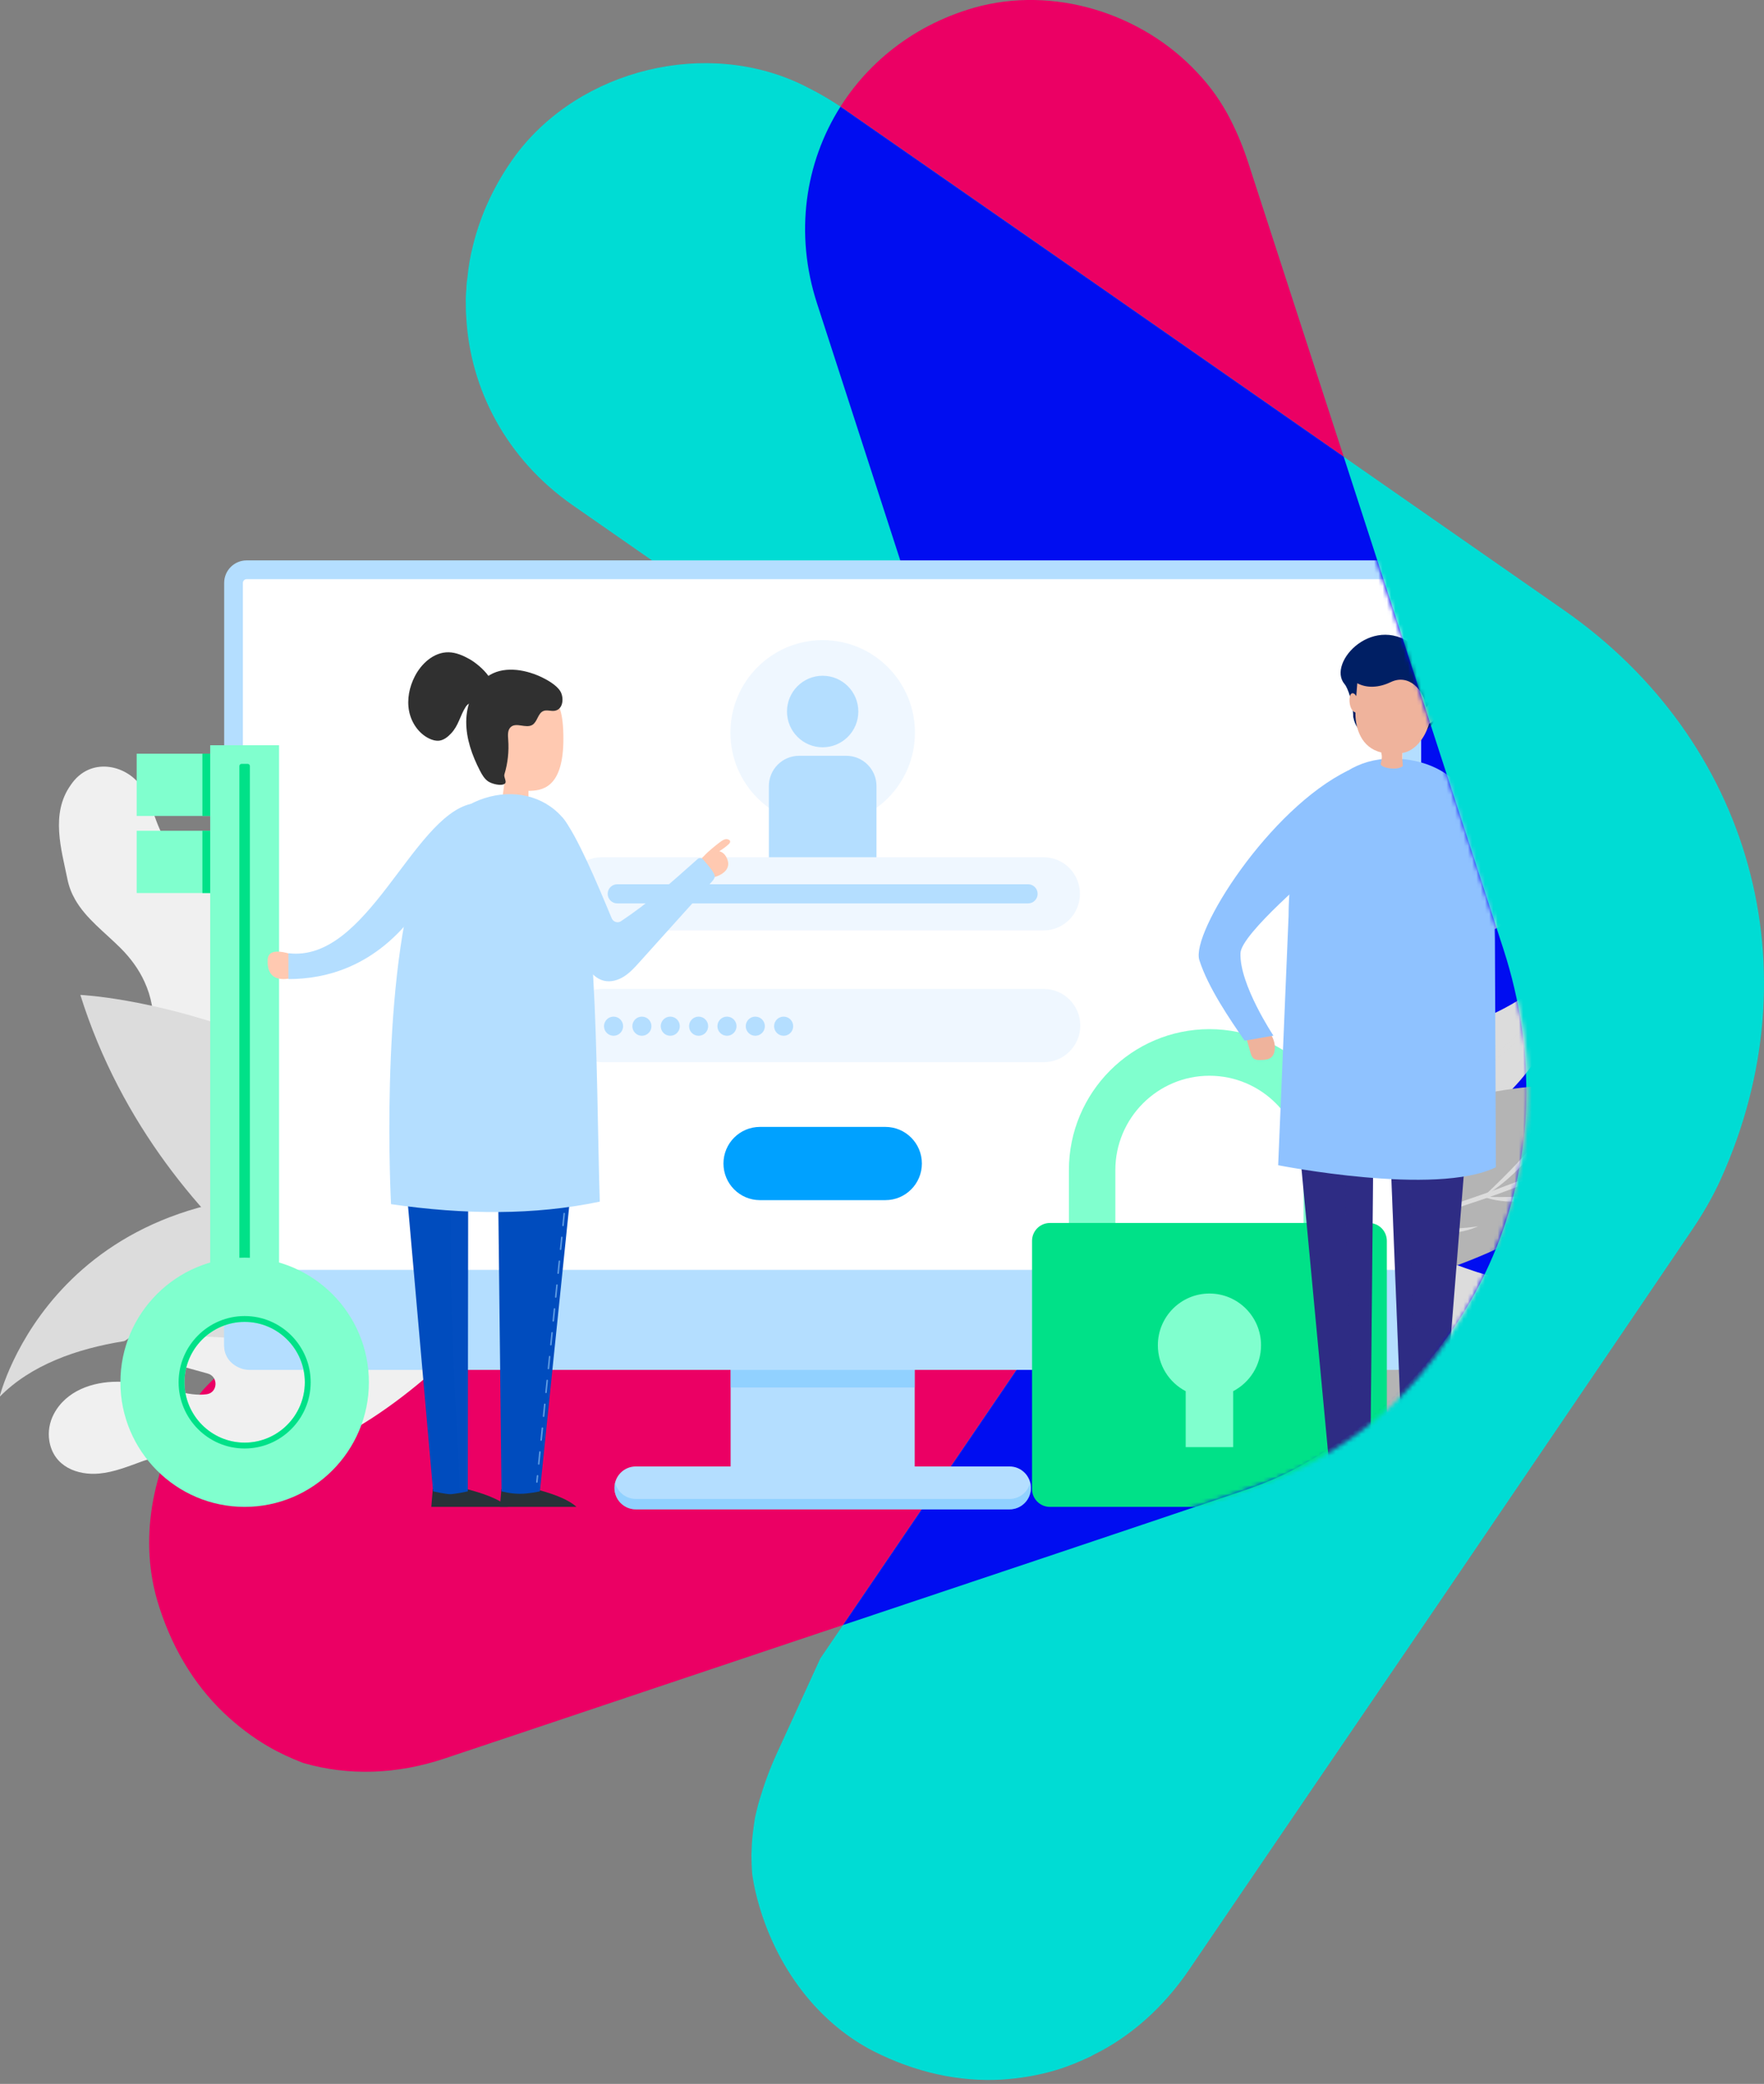 <svg width="414" height="489" viewBox="0 0 414 489" fill="none" xmlns="http://www.w3.org/2000/svg">
<rect x="0" y="0" width="414" height="489" fill="#808080" stroke="none"/>
<g clip-path="url(#clip0)">
<path d="M352.888 222.845C332.917 161.261 312.953 99.69 292.951 38.169C291.844 34.744 290.482 31.431 288.868 28.229C286.764 24.06 284.067 20.238 280.924 16.962C267.938 3.04 247.145 -3.456 228.572 1.824C198.431 10.485 182.017 41.283 191.767 71.219C207.08 118.489 222.392 165.747 237.704 213.017C245.177 236.073 234.864 256.547 211.856 264.221C173.034 277.219 134.219 290.217 95.459 303.259C95.453 303.259 95.453 303.259 95.447 303.259L95.342 303.283C87.59 305.914 79.93 308.414 72.185 311.045C68.516 312.261 64.909 313.806 61.457 315.531C60.238 316.126 59.032 316.834 57.832 317.529C57.683 317.615 57.491 317.77 57.343 317.857C56.508 318.422 55.635 319.061 54.751 319.694C53.346 320.717 52.059 321.828 50.736 323.007C49.715 324.006 48.681 325.011 47.679 326.115C46.702 327.331 45.743 328.653 44.895 329.956C36.135 343.369 32.497 360.146 36.846 375.359C39.964 386.055 45.372 395.101 52.567 401.975C55.784 405.009 59.242 407.658 62.942 409.805C65.559 411.337 68.281 412.566 71.016 413.633C71.189 413.651 71.387 413.775 71.56 413.794C81.737 416.673 93.015 416.456 104.43 412.609C135.512 402.235 166.563 391.763 197.639 381.383C228.968 370.904 260.31 360.419 291.621 349.834C296.013 348.358 300.301 346.614 304.334 344.424C349.009 320.209 368.522 271.176 352.888 222.845Z" fill="#EB0064"/>
<path d="M366.944 143.101C310.787 104.002 254.692 64.884 198.48 25.878C195.387 23.663 192.052 21.758 188.693 20.095C166.025 8.878 136.168 16.137 121.029 36.4C116.166 43.026 112.8 50.248 111 57.656C110.381 60.051 109.948 62.557 109.726 64.934C109.571 65.933 109.466 66.838 109.46 67.8C109.336 68.948 109.293 70.083 109.324 71.194C109.336 72.236 109.324 73.198 109.416 74.215C110.276 91.302 118.87 107.706 134.343 118.508C177.451 148.53 220.635 178.534 263.75 208.556C284.778 223.211 289.109 247.06 274.7 268.341C247.324 308.631 219.929 348.835 192.547 389.126L192.491 389.219C189.107 396.689 185.692 404.004 182.308 411.467C180.687 414.985 179.345 418.677 178.243 422.381C177.841 423.684 177.532 425.042 177.223 426.395C177.185 426.562 177.161 426.81 177.124 426.978C176.969 427.977 176.827 429.05 176.69 430.136C176.474 431.867 176.406 433.567 176.356 435.335C176.381 436.768 176.412 438.208 176.53 439.697C176.746 441.242 177.056 442.849 177.421 444.362C181.188 459.941 190.914 474.075 204.958 481.296C214.875 486.328 225.151 488.555 235.074 487.985C239.479 487.705 243.773 486.98 247.862 485.745C250.77 484.876 253.517 483.722 256.165 482.45C256.295 482.333 256.524 482.277 256.654 482.165C262.024 478.914 266.862 474.621 270.963 469.384C266.868 474.627 262.03 478.914 256.66 482.171C265.29 477.909 272.993 471.152 279.118 462.138C298.606 433.461 318.168 404.76 337.675 376.159C357.33 347.191 377.01 318.304 396.591 289.367C399.368 285.328 401.862 281.128 403.891 276.624C425.971 227.697 411.105 173.831 366.944 143.101Z" fill="#00DCD4"/>
<path d="M352.888 222.845C340.384 184.279 327.875 145.726 315.359 107.178C276.42 80.053 237.481 52.941 198.48 25.878C198.078 25.586 197.657 25.319 197.243 25.04C188.928 38.175 186.422 54.827 191.761 71.225C203.924 108.767 216.087 146.315 228.251 183.857C240.086 192.09 251.921 200.323 263.75 208.562C284.778 223.217 289.109 247.066 274.7 268.347C249.094 306.032 223.474 343.648 197.861 381.32C229.117 370.866 260.384 360.406 291.627 349.846C296.02 348.37 300.307 346.626 304.341 344.436C349.009 320.208 368.522 271.176 352.888 222.845Z" fill="#000DF1"/>
<mask id="mask0" style="mask-type:alpha" maskUnits="userSpaceOnUse" x="-38" y="107" width="397" height="338">
<path d="M353.135 223.868C349.918 213.196 326.53 142.078 315.291 107.954H149.488H-37.351L-6.417 444.226L107.109 411.343C162.583 392.834 277.305 354.574 292.4 349.611C311.27 343.406 334.47 330.688 349.627 296.254C364.664 262.094 357.277 237.599 353.232 224.188L353.135 223.868Z" fill="#C4C4C4"/>
</mask>
<g mask="url(#mask0)">
<path d="M318.496 246.433C318.496 246.433 333.177 245.087 347.097 239.373C347.536 239.193 347.802 242.19 347.802 242.19C347.802 242.19 349.85 238.182 350.561 237.84C358.091 234.279 365.001 229.316 368.701 222.441C368.701 222.441 370.526 264.575 316.516 273.937L318.496 246.433Z" fill="#DCDCDC"/>
<path d="M336.456 294.498C336.456 294.498 354.28 303.972 389.142 305.622C389.142 305.622 365.428 327.325 311.171 319.855L312.953 295.137L336.456 294.498Z" fill="#DCDCDC"/>
<path d="M311.517 270.444C311.517 270.444 319.56 265.288 332.626 260.84C333.146 260.66 334.247 263.75 334.247 263.75C334.247 263.75 336.029 259.729 336.975 259.444C352.578 254.76 373.929 251.701 396.925 258.209C396.925 258.209 389.958 267.944 375.698 278.597C375.092 279.049 371.064 278.69 371.064 278.69C371.064 278.69 372.753 280.731 372.203 281.122C358.654 290.571 339.444 300.194 314.351 304.009L311.517 270.444Z" fill="#B4B4B4"/>
<path d="M396.924 258.209C390.2 262.558 383.134 266.355 375.933 269.873C368.738 273.397 361.339 276.499 353.847 279.335C350.11 280.774 346.28 281.978 342.488 283.268L336.734 284.999C335.775 285.284 334.816 285.582 333.851 285.849L330.937 286.581C323.204 288.678 315.303 290.093 307.391 291.222L313.262 290.006L316.194 289.41C317.172 289.193 318.137 288.939 319.108 288.703L324.93 287.313L330.696 285.713C334.55 284.683 338.337 283.417 342.154 282.257C345.921 280.941 349.714 279.707 353.432 278.243C360.93 275.507 368.292 272.404 375.543 269.06C379.175 267.398 382.769 265.66 386.333 263.855C389.915 262.062 393.441 260.182 396.924 258.209Z" fill="#DCDCDC"/>
<path d="M348.161 280.798C349.652 279.402 351.093 277.982 352.535 276.573C353.964 275.146 355.375 273.707 356.723 272.224C358.091 270.754 359.371 269.209 360.633 267.639C361.864 266.051 363.028 264.413 364.141 262.694C363.436 264.611 362.502 266.46 361.37 268.173C360.231 269.879 358.957 271.498 357.577 273.012C354.793 276.002 351.681 278.714 348.161 280.798Z" fill="#DCDCDC"/>
<path d="M326.576 287.294C328.19 286.24 329.663 285.036 331.073 283.777C332.472 282.511 333.795 281.158 334.971 279.694C336.171 278.249 337.26 276.71 338.207 275.072C339.19 273.453 339.982 271.728 340.793 269.966C340.415 271.852 339.889 273.757 339.005 275.5C338.194 277.281 337.093 278.919 335.862 280.439C334.618 281.953 333.202 283.317 331.642 284.484C330.096 285.657 328.394 286.643 326.576 287.294Z" fill="#DCDCDC"/>
<path d="M348.161 280.799C350.97 280.911 353.698 280.954 356.42 280.756C357.781 280.687 359.136 280.526 360.491 280.328C361.852 280.154 363.188 279.837 364.58 279.583C363.362 280.29 362.05 280.861 360.683 281.215C359.322 281.606 357.911 281.823 356.501 281.916C355.09 281.996 353.667 281.978 352.263 281.792C350.871 281.624 349.479 281.326 348.161 280.799Z" fill="#DCDCDC"/>
<path d="M327.015 287.325C328.691 287.53 330.356 287.685 332.014 287.859C333.672 288.008 335.324 288.15 336.975 288.219C338.627 288.299 340.279 288.293 341.931 288.25C343.583 288.163 345.229 288.008 346.905 287.753C345.365 288.448 343.707 288.914 342.018 289.156C340.329 289.391 338.621 289.447 336.926 289.385C333.536 289.193 330.158 288.597 327.015 287.325Z" fill="#DCDCDC"/>
<path opacity="0.5" d="M363.151 233.398C361.716 237.351 359.179 240.837 356.303 243.902C353.407 246.98 349.992 249.53 346.373 251.682L343.589 253.178C342.667 253.686 341.671 254.052 340.712 254.487C338.801 255.374 336.784 255.994 334.792 256.64C333.802 256.999 332.769 257.186 331.754 257.446L328.698 258.172C326.625 258.501 324.559 258.799 322.492 259.059C324.522 258.538 326.557 258.122 328.574 257.614L331.562 256.733C332.552 256.429 333.567 256.187 334.519 255.783C336.45 255.02 338.429 254.406 340.279 253.475C341.207 253.029 342.185 252.669 343.082 252.16L345.798 250.677C349.355 248.593 352.696 246.136 355.678 243.276C356.42 242.556 357.169 241.842 357.831 241.048C358.171 240.657 358.53 240.279 358.858 239.882L359.817 238.66C361.085 237.016 362.23 235.272 363.151 233.398Z" fill="#DCDCDC"/>
<path d="M377.752 308.6C375.308 309.071 372.84 309.363 370.365 309.654C367.89 309.896 365.41 310.076 362.922 310.2C357.948 310.442 352.956 310.331 347.982 309.989C345.495 309.778 343.014 309.493 340.551 309.096C338.083 308.718 335.627 308.265 333.214 307.619C328.388 306.366 323.643 304.617 319.393 302.011C321.632 303.084 323.928 304.033 326.279 304.79C328.623 305.578 331.005 306.223 333.418 306.745C338.238 307.806 343.144 308.463 348.074 308.829C352.999 309.263 357.948 309.363 362.898 309.307C367.847 309.245 372.803 309.022 377.752 308.6Z" fill="#DCDCDC"/>
<path d="M354.391 317.329C351.143 317.59 347.827 316.882 344.851 315.437C343.373 314.68 342.005 313.687 340.861 312.471C339.698 311.267 338.912 309.754 338.405 308.215C339.333 309.561 340.304 310.796 341.492 311.813C342.686 312.812 343.973 313.693 345.371 314.388C346.763 315.089 348.235 315.648 349.745 316.132C351.254 316.603 352.795 317.025 354.391 317.329Z" fill="#DCDCDC"/>
<path d="M341.393 318.104C338.17 317.651 335.082 316.243 332.484 314.183C331.203 313.122 330.084 311.857 329.23 310.423C328.358 308.997 327.918 307.346 327.751 305.739C328.364 307.253 329.05 308.668 329.991 309.927C330.944 311.162 332.008 312.297 333.22 313.284C334.433 314.27 335.744 315.139 337.112 315.933C338.491 316.715 339.908 317.459 341.393 318.104Z" fill="#DCDCDC"/>
<path d="M107.338 316.405C86.55 318.607 83.228 320.407 78.242 318.247C71.888 315.493 65.219 316.175 58.815 313.545C52.412 310.914 45.458 308.904 38.634 310.014C36.475 310.368 34.081 311.243 33.778 313.787C33.654 314.804 33.982 315.834 34.582 316.672C36.085 318.775 38.541 319.482 40.892 320.134L48.75 322.305C51.305 323.012 51.144 326.785 48.521 327.163C48.496 327.169 48.477 327.169 48.453 327.169C46.25 327.467 44.023 327.033 41.851 326.549C37.131 325.5 32.404 324.228 27.573 324.222C21.726 324.216 15.521 326.332 12.632 331.804C11.605 333.746 11.221 335.998 11.586 338.163C12.607 344.212 18.249 346.229 23.248 345.776C26.768 345.459 30.09 344.094 33.413 342.891C41.523 339.95 48.471 343.195 57.095 343.418C80.896 344.039 107.338 316.405 107.338 316.405Z" fill="#F0F0F0"/>
<path d="M42.018 249.405C42.513 249.79 43.027 250.107 43.565 250.367C46.108 251.62 49.016 251.8 51.032 254.083C52.381 255.523 53.111 257.452 54.12 259.165C54.324 259.543 54.559 259.903 54.812 260.251C57.937 264.55 61.012 265.046 64.303 264.972C65.652 264.941 67.05 264.811 68.485 264.811C70.681 264.804 73.02 265.09 75.538 266.48C77.128 267.336 78.786 268.639 80.543 270.568C80.859 270.909 81.421 270.94 81.873 270.655C82.275 270.395 82.479 269.923 82.393 269.501C81.514 265.537 79.794 262.931 77.722 260.976C71.9 255.455 63.307 255.014 62.781 243.604C62.67 241.16 63.189 239.429 62.8 237.686C62.602 236.811 62.169 235.93 61.309 234.949C59.545 233.045 57.015 232.207 54.763 230.687C48.657 226.319 51.565 219.172 51.026 212.372C50.661 206.819 45.687 203.208 41.616 200.063C36.531 196.309 36.537 189.534 33.103 184.503C29.676 179.465 21.145 177.436 16.603 184.205C11.784 190.961 14.432 199.411 15.818 206.267C16.183 208.06 16.808 209.648 17.643 211.1C20.186 215.549 24.541 218.719 28.309 222.485C30.629 224.799 32.565 227.418 33.914 230.377C34.706 232.108 35.3 233.944 35.652 235.905C35.733 236.364 35.819 236.817 35.912 237.264C36.797 242.016 37.83 246.247 42.018 249.405Z" fill="#F0F0F0"/>
<path opacity="0.37" d="M68.485 264.811C70.681 264.805 73.02 265.09 75.538 266.48C75.761 262.981 76.936 262.255 77.722 260.971C71.9 255.449 63.307 255.008 62.781 243.599C62.67 241.154 63.189 239.423 62.8 237.68C61.061 241.34 57.949 242.085 58.19 245.82C58.401 249.673 63.313 253.234 64.198 258.098C64.915 262.118 66.394 263.142 68.485 264.811Z" fill="#5A4FD1"/>
<path d="M316.702 225.289C316.584 225.878 316.529 226.455 316.541 227.026C316.547 229.744 317.636 232.318 316.547 235.024C315.891 236.792 314.555 238.244 313.522 239.838C313.287 240.173 313.076 240.527 312.891 240.893C310.552 245.403 311.431 248.257 312.897 251.055C313.497 252.203 314.202 253.345 314.815 254.579C315.755 256.465 316.504 258.594 316.392 261.348C316.337 263.079 315.928 265.058 315.031 267.391C314.871 267.807 315.087 268.309 315.52 268.57C315.916 268.8 316.405 268.775 316.727 268.52C319.739 266.076 321.23 263.489 322.022 260.877C324.262 253.525 320.983 245.949 330.504 240.651C332.546 239.515 334.247 239.224 335.565 238.15C336.227 237.604 336.796 236.86 337.266 235.706C338.145 233.386 337.786 230.848 338.126 228.267C339.258 221.163 346.602 220.623 352.183 217.261C356.773 214.587 357.738 208.773 358.691 203.94C359.736 197.972 365.527 195.099 368.361 190.005C371.207 184.918 369.307 176.722 361.593 175.704C353.766 174.439 347.679 180.308 342.414 184.415C341.04 185.489 339.945 186.705 339.061 188.039C336.338 192.115 335.491 197.208 333.876 202.048C332.886 205.026 331.469 207.805 329.521 210.225C328.382 211.64 327.064 212.93 325.536 214.072C325.178 214.338 324.831 214.605 324.485 214.872C320.791 217.658 317.617 220.35 316.702 225.289Z" fill="#F0F0F0"/>
<path d="M293.997 334.056C299.979 337.444 302.423 345.572 307.385 347.613C313.534 350.206 315.761 343.276 325.815 345.689C334.26 347.712 336.221 357.515 350.685 355.474C355.103 354.853 358.239 351.348 356.891 346.806C355.956 342.314 350.085 339.125 346.627 336.637C343.552 334.621 340.787 333.461 339.11 329.974C339.091 329.937 339.073 329.9 339.06 329.862C337.965 327.046 338.634 324.638 335.788 322.442C329.149 316.871 319.937 324.415 312.025 323.658C306.444 323.124 306.982 317.305 300.369 315.177C293.817 313.067 295.611 319.191 281.994 312.838C281.506 312.608 280.924 312.825 280.695 313.315C280.54 313.657 280.59 314.066 280.831 314.352C289.95 325.265 285.193 329.074 293.997 334.056Z" fill="#4A84D8"/>
<path d="M293.997 334.056C299.979 337.444 302.423 345.572 307.385 347.613C313.534 350.206 315.761 343.276 325.815 345.689C334.26 347.712 336.221 357.515 350.685 355.474C355.103 354.853 358.239 351.348 356.891 346.806C355.956 342.314 350.085 339.125 346.627 336.637C343.552 334.621 340.787 333.461 339.11 329.974C339.091 329.937 339.073 329.9 339.06 329.862C337.965 327.046 338.634 324.638 335.788 322.442C329.149 316.871 319.937 324.415 312.025 323.658C306.444 323.124 306.982 317.305 300.369 315.177C293.817 313.067 295.611 319.191 281.994 312.838C281.506 312.608 280.924 312.825 280.695 313.315C280.54 313.657 280.59 314.066 280.831 314.352C289.95 325.265 285.193 329.074 293.997 334.056Z" fill="#B4B4B4"/>
<path d="M80.221 317.621C80.221 317.621 54.132 311.901 34.069 314.054C33.437 314.122 34.205 310.158 34.205 310.158C34.205 310.158 30.072 314.557 29.026 314.724C17.989 316.492 7.243 320.302 -0.094 327.772C-0.094 327.772 13.256 272.777 86.359 280.954L80.221 317.621Z" fill="#DCDCDC"/>
<path d="M95.391 320.574C95.391 320.574 83.704 315.313 69.11 303.885C68.528 303.432 71.17 299.92 71.17 299.92C71.17 299.92 65.355 300.869 64.346 300.019C47.623 285.905 28.488 264.128 18.855 233.46C18.855 233.46 34.873 234.136 57.287 242.351C58.24 242.698 60.801 247.494 60.801 247.494C60.801 247.494 61.847 244.088 62.688 244.429C83.234 252.724 108.136 267.261 130.866 292.698L95.391 320.574Z" fill="#DCDCDC"/>
<path d="M47.351 249.243C56.588 254.746 65.503 260.796 74.189 267.136C78.551 270.288 82.715 273.707 86.946 277.026L93.114 282.231C94.135 283.106 95.181 283.956 96.189 284.85L99.153 287.592C107.195 294.752 114.582 302.606 121.672 310.672L115.993 304.958L113.165 302.091C112.207 301.154 111.211 300.255 110.233 299.337L104.393 293.809L98.355 288.491C94.364 284.912 90.157 281.58 86.055 278.137C81.811 274.867 77.635 271.504 73.267 268.402C64.686 261.981 55.802 255.975 46.727 250.273C42.192 247.413 37.601 244.64 32.961 241.959C28.327 239.254 23.625 236.673 18.862 234.204" fill="#DCDCDC"/>
<path d="M80.017 272.46C77.363 271.808 74.709 271.231 72.067 270.648C69.419 270.09 66.778 269.562 64.117 269.128C61.463 268.669 58.791 268.365 56.112 268.098C53.427 267.881 50.736 267.775 47.995 267.782C50.661 267.167 53.414 266.857 56.161 266.876C58.908 266.901 61.655 267.143 64.365 267.583C69.772 268.52 75.093 270.034 80.017 272.46Z" fill="#DCDCDC"/>
<path d="M54.349 254.827C52.455 254.716 50.575 254.647 48.706 254.573C46.832 254.523 44.963 254.486 43.095 254.523C41.227 254.542 39.364 254.66 37.508 254.809C35.652 254.989 33.803 255.255 31.934 255.597C33.679 254.846 35.516 254.294 37.397 253.965C39.278 253.642 41.177 253.469 43.083 253.431C46.875 253.413 50.692 253.785 54.349 254.827Z" fill="#DCDCDC"/>
<path d="M103.168 291.972C100.798 290.936 98.367 290.154 95.923 289.496C93.473 288.851 90.992 288.355 88.487 288.113C85.987 287.827 83.457 287.734 80.933 287.871C78.396 287.951 75.885 288.336 73.317 288.715C75.705 287.753 78.223 286.946 80.822 286.655C83.407 286.258 86.055 286.289 88.654 286.555C91.258 286.841 93.832 287.43 96.282 288.33C98.744 289.217 101.095 290.408 103.168 291.972Z" fill="#DCDCDC"/>
<path d="M80.017 272.46C78.075 269.221 76.113 266.119 73.892 263.19C72.81 261.708 71.634 260.299 70.415 258.922C69.215 257.52 67.885 256.248 66.573 254.864C68.256 255.714 69.871 256.769 71.269 258.053C72.711 259.3 73.991 260.727 75.136 262.247C76.268 263.78 77.295 265.387 78.118 267.105C78.947 268.805 79.64 270.592 80.017 272.46Z" fill="#DCDCDC"/>
<path d="M102.883 291.457C101.875 289.422 100.829 287.43 99.808 285.439C98.757 283.46 97.699 281.499 96.56 279.588C95.434 277.665 94.216 275.816 92.947 273.992C91.636 272.199 90.256 270.455 88.734 268.762C90.646 269.984 92.391 271.51 93.9 273.229C95.403 274.954 96.728 276.833 97.903 278.794C100.18 282.746 101.986 286.984 102.883 291.457Z" fill="#DCDCDC"/>
<path d="M11.14 315.741C14.469 311.187 19.035 307.644 23.885 304.771C28.766 301.886 34.118 299.882 39.587 298.462L43.738 297.581C45.118 297.27 46.535 297.171 47.933 296.973C50.729 296.545 53.556 296.501 56.371 296.42C57.776 296.327 59.186 296.47 60.591 296.52L64.804 296.724C67.594 297.078 70.372 297.463 73.137 297.903C70.329 297.816 67.545 297.587 64.761 297.488L60.578 297.506C59.186 297.531 57.794 297.457 56.409 297.618C53.643 297.878 50.859 297.922 48.125 298.437C46.757 298.666 45.371 298.759 44.023 299.076L39.971 299.976C34.607 301.334 29.385 303.239 24.479 305.814C23.254 306.465 22.023 307.104 20.872 307.88C20.291 308.252 19.691 308.606 19.115 308.997L17.426 310.213C15.156 311.844 13.027 313.662 11.14 315.741Z" fill="#DCDCDC"/>
<path d="M56.266 297.115C54.744 299.547 53.266 301.843 52.028 304.275C51.391 305.479 50.878 306.732 50.389 308.004C49.925 309.288 49.603 310.61 49.275 312.018C48.601 309.183 49.337 306.13 50.643 303.561C51.323 302.277 52.121 301.061 53.062 299.975C53.996 298.89 55.041 297.885 56.266 297.115Z" fill="#DCDCDC"/>
<path d="M214.677 314.779H171.469V344.578H214.677V314.779Z" fill="#B4DEFF"/>
<path opacity="0.5" d="M214.677 314.779H171.469V325.581H214.677V314.779Z" fill="#6EC5FF"/>
<path d="M236.93 344.107H149.222C146.45 344.107 144.204 346.36 144.204 349.139C144.204 351.919 146.45 354.171 149.222 354.171H236.924C239.696 354.171 241.942 351.919 241.942 349.139C241.942 346.36 239.696 344.107 236.93 344.107Z" fill="#B4DEFF"/>
<path opacity="0.5" d="M241.942 349.145C241.942 351.918 239.696 354.171 236.924 354.171H149.228C146.456 354.171 144.21 351.918 144.21 349.145C144.21 348.723 144.26 348.314 144.371 347.923C144.903 350.113 146.883 351.732 149.228 351.732H236.93C239.281 351.732 241.255 350.113 241.787 347.923C241.898 348.308 241.942 348.717 241.942 349.145Z" fill="#6EC5FF"/>
<path d="M57.881 318.936C56.186 318.936 54.806 317.552 54.806 315.852V136.785C54.806 135.085 56.186 133.701 57.881 133.701H328.271C329.966 133.701 331.346 135.085 331.346 136.785V315.852C331.346 317.552 329.966 318.936 328.271 318.936H57.881Z" fill="white"/>
<path d="M328.271 135.904C328.753 135.904 329.149 136.301 329.149 136.785V315.853C329.149 316.337 328.753 316.734 328.271 316.734H57.881C57.398 316.734 57.002 316.337 57.002 315.853V136.785C57.002 136.301 57.398 135.904 57.881 135.904H328.271ZM328.271 131.499H57.881C54.967 131.499 52.61 133.863 52.61 136.785V315.853C52.61 318.775 54.973 321.139 57.881 321.139H328.271C331.185 321.139 333.542 318.769 333.542 315.853V136.785C333.542 133.863 331.179 131.499 328.271 131.499Z" fill="#B4DEFF"/>
<path d="M333.542 315.487V297.979H52.61V315.487C52.61 318.788 55.276 321.449 58.555 321.449H327.59C330.876 321.449 333.542 318.788 333.542 315.487Z" fill="#B4DEFF"/>
<path d="M193.079 193.635C205.038 193.635 214.733 183.913 214.733 171.92C214.733 159.927 205.038 150.205 193.079 150.205C181.12 150.205 171.426 159.927 171.426 171.92C171.426 183.913 181.12 193.635 193.079 193.635Z" fill="#EFF7FF"/>
<path d="M201.444 166.963C201.444 171.597 197.694 175.357 193.073 175.357C188.451 175.357 184.702 171.597 184.702 166.963C184.702 162.328 188.451 158.568 193.073 158.568C197.701 158.568 201.444 162.328 201.444 166.963ZM205.706 202.929V184.453C205.706 180.532 202.532 177.349 198.622 177.349H187.536C183.626 177.349 180.452 180.532 180.452 184.453V202.929C180.452 204.015 181.331 204.896 182.413 204.896H203.745C204.828 204.896 205.706 204.015 205.706 202.929Z" fill="#B4DEFF"/>
<path d="M244.886 218.334H141.265C136.533 218.334 132.697 214.488 132.697 209.741C132.697 204.995 136.533 201.148 141.265 201.148H244.886C249.619 201.148 253.455 204.995 253.455 209.741C253.455 214.488 249.619 218.334 244.886 218.334Z" fill="#EFF7FF"/>
<path d="M241.292 211.987H144.86C143.623 211.987 142.62 210.982 142.62 209.741C142.62 208.5 143.623 207.495 144.86 207.495H241.286C242.523 207.495 243.525 208.5 243.525 209.741C243.525 210.982 242.523 211.987 241.292 211.987Z" fill="#B4DEFF"/>
<path d="M244.967 249.243H141.346C136.613 249.243 132.777 245.397 132.777 240.651C132.777 235.904 136.613 232.058 141.346 232.058H244.967C249.7 232.058 253.535 235.904 253.535 240.651C253.535 245.397 249.7 249.243 244.967 249.243Z" fill="#EFF7FF"/>
<path d="M144 243.046C142.763 243.046 141.76 242.041 141.76 240.8C141.76 239.559 142.763 238.554 144 238.554C145.237 238.554 146.24 239.559 146.24 240.8C146.24 242.041 145.237 243.046 144 243.046ZM152.89 240.8C152.89 239.559 151.888 238.554 150.651 238.554C149.413 238.554 148.411 239.559 148.411 240.8C148.411 242.041 149.413 243.046 150.651 243.046C151.888 243.046 152.89 242.041 152.89 240.8ZM159.547 240.8C159.547 239.559 158.545 238.554 157.308 238.554C156.07 238.554 155.068 239.559 155.068 240.8C155.068 242.041 156.07 243.046 157.308 243.046C158.545 243.046 159.547 242.041 159.547 240.8ZM166.198 240.8C166.198 239.559 165.196 238.554 163.958 238.554C162.721 238.554 161.719 239.559 161.719 240.8C161.719 242.041 162.721 243.046 163.958 243.046C165.196 243.046 166.198 242.041 166.198 240.8ZM172.855 240.8C172.855 239.559 171.852 238.554 170.615 238.554C169.378 238.554 168.376 239.559 168.376 240.8C168.376 242.041 169.378 243.046 170.615 243.046C171.852 243.046 172.855 242.041 172.855 240.8ZM179.505 240.8C179.505 239.559 178.503 238.554 177.266 238.554C176.028 238.554 175.026 239.559 175.026 240.8C175.026 242.041 176.028 243.046 177.266 243.046C178.503 243.046 179.505 242.041 179.505 240.8ZM186.156 240.8C186.156 239.559 185.154 238.554 183.917 238.554C182.679 238.554 181.677 239.559 181.677 240.8C181.677 242.041 182.679 243.046 183.917 243.046C185.154 243.046 186.156 242.041 186.156 240.8Z" fill="#B4DEFF"/>
<path d="M207.791 281.617H178.361C173.628 281.617 169.792 277.771 169.792 273.025C169.792 268.278 173.628 264.432 178.361 264.432H207.791C212.524 264.432 216.359 268.278 216.359 273.025C216.359 277.771 212.524 281.617 207.791 281.617Z" fill="#00A1FF"/>
<path d="M283.85 241.494C265.661 241.494 250.863 256.335 250.863 274.575V306.385H316.838V274.575C316.838 256.329 302.039 241.494 283.85 241.494ZM261.764 295.453V274.575C261.764 262.365 271.669 252.426 283.85 252.426C296.026 252.426 305.937 262.359 305.937 274.575V295.453H261.764Z" fill="#80FFCE"/>
<path d="M321.298 353.593H246.402C244.088 353.593 242.214 351.713 242.214 349.393V291.178C242.214 288.857 244.088 286.978 246.402 286.978H321.292C323.606 286.978 325.481 288.857 325.481 291.178V349.393C325.481 351.713 323.606 353.593 321.298 353.593Z" fill="#00E188"/>
<path d="M295.958 315.673C295.958 308.966 290.538 303.531 283.85 303.531C277.162 303.531 271.743 308.966 271.743 315.673C271.743 320.363 274.397 324.421 278.276 326.444V339.566H289.418V326.444C293.304 324.421 295.958 320.357 295.958 315.673Z" fill="#80FFCE"/>
<path d="M291.899 241.506C292.431 243.343 292.957 245.173 293.489 247.01C293.625 247.494 293.786 248.002 294.163 248.331C294.665 248.772 295.407 248.765 296.075 248.734C296.898 248.697 297.795 248.629 298.408 248.07C298.76 247.748 298.971 247.295 299.088 246.83C299.428 245.477 299.039 244.025 298.327 242.828C297.616 241.63 296.613 240.644 295.617 239.67" fill="#EFB39C"/>
<path d="M336.623 349.151C341.282 350.293 345.185 351.664 347.326 353.587H329.366L329.712 349.406L336.623 349.151Z" fill="#263238"/>
<path d="M314.66 349.151C310.002 350.293 306.098 351.664 303.957 353.587H321.917L321.571 349.406L314.66 349.151Z" fill="#263238"/>
<path d="M346.07 244.193L337.6 349.889C337.6 349.889 334.643 350.615 333.616 350.615C333.109 350.615 332.156 350.447 331.29 350.292C330.306 350.094 329.452 349.889 329.452 349.889L326.285 269.99H322.307L321.546 349.889C321.546 349.889 319.43 350.522 317.228 350.522C315.081 350.522 312.544 349.889 312.544 349.889L302.379 241.494L346.07 244.193Z" fill="#2E2C84"/>
<g opacity="0.3">
<path opacity="0.5" d="M329.83 243.188L314.914 242.264C314.734 261.733 317.654 331.295 317.951 350.497C319.869 350.386 321.546 349.889 321.546 349.889L322.307 269.991H326.285L329.452 349.889C329.452 349.889 330.306 350.088 331.29 350.293C331.581 350.342 331.871 350.398 332.162 350.441C332.162 328.683 330.207 252.135 329.83 243.188Z" fill="#2E2C84"/>
</g>
<path d="M317.593 168.278C317.611 168.327 317.642 168.365 317.648 168.42C318.292 171.913 321.595 173.707 325.27 174.724C328.259 175.549 328.951 175.915 331.352 174.178C336.326 170.573 340.756 165.784 339.32 159.189C339.258 158.903 339.32 158.661 339.438 158.456C338.021 155.913 335.41 154.697 332.515 152.06C322.777 143.212 311.202 155.503 315.588 160.566C316.306 161.391 317.599 164.965 317.593 168.278Z" fill="#001F64"/>
<path d="M350.809 210.597C350.809 190.507 342.519 178.012 326.638 178.012C310.756 178.012 302.423 194.813 302.423 214.902L299.979 273.421C299.979 273.421 337 280.786 351.075 273.893L350.809 210.597Z" fill="#8FC2FF"/>
<path d="M334.792 165.92C334.198 161.968 330.684 158.004 326.396 160.057C323.643 161.379 320.797 161.528 318.545 160.324C318.477 161.087 318.384 162.198 318.304 163.358C317.828 162.483 317.036 162.353 316.795 163.445C316.541 164.617 316.856 166.789 318.112 167.198C318.112 167.403 318.106 167.608 318.112 167.775C318.174 170.729 319.374 175.431 324.157 176.554C324.417 177.597 324.324 177.938 324.027 179.328C324.293 180.258 328.011 180.854 329.236 179.762C329.131 178.478 329.094 177.864 329.137 176.691C331.964 176.238 334.328 173.44 335.392 169.848C339.66 167.447 336.604 163.066 334.792 165.92Z" fill="#EFB39C"/>
<path d="M316.467 180.767C297.851 189.794 279.452 218.867 281.475 225.276C283.504 231.685 288.651 239.192 292.103 244.205L298.865 243.014C298.865 243.014 290.841 230.972 291.132 223.632C291.311 219.103 309.061 204.188 309.061 204.188L316.467 180.767Z" fill="#8FC2FF"/>
<path d="M339.401 181.79C342.315 183.894 366.635 198.505 380.01 185.6C389.668 176.281 390.645 174.476 390.645 174.476L393.961 180.357C393.961 180.357 378.847 207.11 360.559 204.014C342.271 200.918 341.814 199.969 341.814 199.969L339.401 181.79Z" fill="#8FC2FF"/>
<path d="M32.078 191.467H52.779V176.856H32.078V191.467Z" fill="#80FFCE"/>
<path d="M32.078 209.557H52.779V194.946H32.078V209.557Z" fill="#80FFCE"/>
<path d="M47.501 191.466H52.778V176.855H47.501V191.466Z" fill="#00E188"/>
<path d="M47.501 209.557H52.778V194.946H47.501V209.557Z" fill="#00E188"/>
<path d="M49.333 301.876H65.493L65.493 174.874H49.333L49.333 301.876Z" fill="#80FFCE"/>
<path d="M56.687 306.249H58.141C58.419 306.249 58.648 306.019 58.648 305.74V179.756C58.648 179.477 58.419 179.247 58.141 179.247H56.687C56.409 179.247 56.18 179.477 56.18 179.756V305.74C56.18 306.019 56.409 306.249 56.687 306.249Z" fill="#00E188"/>
<path d="M28.259 324.353C28.259 308.228 41.338 295.112 57.417 295.112C73.496 295.112 86.575 308.228 86.575 324.353C86.575 340.478 73.496 353.594 57.417 353.594C41.338 353.594 28.259 340.478 28.259 324.353ZM43.293 324.353C43.293 332.164 49.628 338.517 57.417 338.517C65.206 338.517 71.541 332.164 71.541 324.353C71.541 316.542 65.206 310.189 57.417 310.189C49.628 310.189 43.293 316.542 43.293 324.353Z" fill="#80FFCE"/>
<path d="M41.919 324.353C41.919 332.921 48.873 339.895 57.417 339.895C65.961 339.895 72.915 332.921 72.915 324.353C72.915 315.785 65.961 308.812 57.417 308.812C48.873 308.812 41.919 315.785 41.919 324.353ZM43.293 324.353C43.293 316.542 49.628 310.189 57.417 310.189C65.206 310.189 71.541 316.542 71.541 324.353C71.541 332.164 65.206 338.518 57.417 338.518C49.628 338.518 43.293 332.164 43.293 324.353Z" fill="#00E188"/>
<path d="M118.529 182.561L117.75 188.541L124.023 189.23V182.92L118.529 182.561Z" fill="#FFC9B1"/>
<path d="M71.374 225.122C71.374 225.122 63.072 221.02 62.83 225.122C62.373 232.889 71.374 228.515 71.374 228.515V225.122Z" fill="#FFC9B1"/>
<path d="M112.869 173.378C112.869 178.813 118.467 185.575 123.887 185.575C127.079 185.575 132.227 185.097 132.227 173.378C132.227 161.056 128.106 163.538 122.687 163.538C117.261 163.538 112.869 167.943 112.869 173.378Z" fill="#FFC9B1"/>
<path d="M130.148 166.795C129.282 166.925 128.354 166.509 127.537 166.838C126.232 167.365 126.145 169.357 124.945 170.095C123.441 171.007 121.183 169.425 119.872 170.604C119.098 171.299 119.191 172.515 119.272 173.557C119.482 176.306 119.179 179.092 118.375 181.728C118.189 182.343 118.993 183.435 118.511 183.856C117.713 184.551 115.399 183.943 114.533 183.335C113.667 182.727 113.116 181.766 112.627 180.816C110.79 177.249 109.392 173.334 109.422 169.307C109.453 165.281 111.093 161.124 114.335 158.791C117.904 156.229 122.897 157.004 126.696 158.71C128.255 159.412 130.606 160.708 131.503 162.203C132.387 163.661 132.245 166.478 130.148 166.795Z" fill="#303030"/>
<path d="M110.165 154.647C108.655 153.81 107.016 153.09 105.296 153.059C101.887 152.991 98.924 155.64 97.352 158.705C96.078 161.187 95.478 164.084 96.004 166.832C96.529 169.581 98.268 172.137 100.767 173.322C101.503 173.669 102.32 173.905 103.124 173.794C104.195 173.645 105.092 172.919 105.84 172.131C107.659 170.214 107.969 167.924 109.305 165.852C110.388 164.177 112.757 164.866 114.341 163.767C118.362 160.988 112.64 156.025 110.165 154.647Z" fill="#303030"/>
<path d="M108.488 349.151C113.147 350.293 117.051 351.664 119.185 353.587H101.225L101.572 349.406L108.488 349.151Z" fill="#263238"/>
<path d="M124.586 349.151C129.245 350.293 133.148 351.664 135.289 353.587H117.329L117.675 349.406L124.586 349.151Z" fill="#263238"/>
<path d="M171.16 197.115C171.061 197.066 170.894 196.979 170.782 196.948C170.114 196.768 169.483 197.233 168.926 197.649C167.949 198.381 166.093 199.883 165.282 200.801H165.288C165.022 201.037 164.781 201.297 164.589 201.576C163.964 202.488 163.785 203.766 164.373 204.697C164.831 205.423 165.666 205.969 166.52 205.963C167.769 205.957 169.452 205.293 170.293 204.312C171.129 203.332 171.061 202.24 170.454 201.105C170.046 200.342 169.458 199.914 168.802 199.74C169.563 199.275 170.287 198.76 170.949 198.158C171.104 198.015 171.259 197.866 171.327 197.668C171.395 197.469 171.345 197.215 171.16 197.115Z" fill="#FFC9B1"/>
<path d="M145.745 216.163C152.408 211.72 157.685 206.955 163.717 201.583C164.101 201.241 164.688 201.279 165.016 201.676C166.124 202.997 167.93 204.958 167.738 205.789C167.633 206.248 167.305 206.62 166.99 206.974C161.36 213.234 155.724 219.494 150.094 225.754C148.986 226.989 147.854 228.236 146.456 229.13C145.058 230.023 143.332 230.526 141.723 230.128C139.014 229.458 137.498 226.66 136.019 224.278C128.744 212.558 129.938 208.32 130.829 204.71C131.447 202.197 132.227 199.721 132.678 197.171C132.821 196.365 130.897 191.879 131.992 191.823C135.277 195.676 140.208 207.402 143.567 215.493C143.926 216.336 144.978 216.671 145.745 216.163Z" fill="#B4DEFF"/>
<path d="M93.176 253.636L101.646 349.951C101.646 349.951 104.603 350.615 105.63 350.615C106.137 350.615 107.09 350.46 107.956 350.317C108.94 350.137 109.794 349.951 109.794 349.951L109.88 277.144H116.884L117.706 349.951C117.706 349.951 119.822 350.528 122.025 350.528C124.172 350.528 126.708 349.951 126.708 349.951L136.873 251.173L93.176 253.636Z" fill="#004CBE"/>
<path d="M114.96 260.858C115.009 264.121 114.786 267.062 115.919 270.028C116.803 272.342 118.82 273.856 121.697 273.794C125.891 273.707 128.799 271.417 128.818 267.168C128.818 266.622 129.09 260.864 129.362 260.852C129.356 260.852 114.96 260.858 114.96 260.858Z" fill="#568EDB"/>
<path d="M95.076 260.857C95.125 264.121 94.983 267.062 95.787 270.034C96.412 272.354 97.822 273.874 99.827 273.824C102.747 273.756 104.374 270.505 104.758 267.235C104.82 266.696 104.919 260.932 105.11 260.926C105.104 260.919 95.076 260.857 95.076 260.857Z" fill="#568EDB"/>
<path d="M109.874 277.138C109.886 277.138 109.893 277.138 109.905 277.138C109.998 277.12 110.066 277.033 110.047 276.933C108.921 270.388 109.695 257.862 109.701 257.737C109.701 257.688 109.688 257.638 109.651 257.601C109.614 257.564 109.571 257.551 109.521 257.551C109.41 257.558 98.218 258.079 93.523 256.887C93.436 256.856 93.337 256.925 93.312 257.018C93.287 257.111 93.343 257.21 93.442 257.229C97.835 258.345 107.826 257.973 109.348 257.911C109.255 259.537 108.655 270.859 109.707 276.996C109.713 277.076 109.787 277.138 109.874 277.138Z" fill="#5E9CE4"/>
<path d="M111.272 277.138C111.278 277.138 111.285 277.138 111.285 277.138C111.384 277.125 111.452 277.045 111.446 276.945C110.777 269.296 110.703 263.259 111.198 257.973C117.88 257.911 125.984 257.03 135.295 255.361C135.388 255.342 135.45 255.255 135.438 255.156C135.419 255.063 135.339 255.001 135.233 255.013C125.867 256.695 117.731 257.569 111.037 257.619C110.944 257.619 110.87 257.687 110.864 257.78C110.344 263.128 110.419 269.227 111.093 276.976C111.105 277.069 111.186 277.138 111.272 277.138Z" fill="#5E9CE4"/>
<g opacity="0.16">
<path opacity="0.16" d="M107.956 350.317C108.94 350.137 109.794 349.951 109.794 349.951L109.88 277.144H110.468C110.326 276.92 110.134 276.846 109.88 276.964C108.507 277.584 107.863 278.54 107.004 279.663C106.329 280.575 105.939 281.685 105.908 282.827C105.345 305.268 106.651 322.354 107.956 350.317Z" fill="#4E84D9"/>
</g>
<path d="M125.984 347.928C125.891 347.916 125.817 347.829 125.83 347.736L125.978 346.29C125.99 346.191 126.077 346.111 126.17 346.135C126.269 346.148 126.337 346.235 126.325 346.328L126.176 347.773C126.17 347.866 126.089 347.928 126.003 347.928C125.997 347.935 125.99 347.935 125.984 347.928ZM126.417 343.691C126.318 343.678 126.25 343.598 126.263 343.499L126.547 340.7C126.553 340.607 126.64 340.514 126.739 340.545C126.838 340.558 126.906 340.645 126.894 340.738L126.609 343.536C126.603 343.629 126.522 343.691 126.436 343.691C126.43 343.691 126.417 343.691 126.417 343.691ZM126.987 338.095C126.894 338.082 126.819 337.995 126.832 337.902L127.116 335.104C127.129 335.005 127.222 334.924 127.308 334.949C127.401 334.961 127.475 335.042 127.463 335.141L127.178 337.939C127.172 338.033 127.092 338.095 127.005 338.095C126.999 338.095 126.993 338.095 126.987 338.095ZM127.556 332.498C127.457 332.486 127.389 332.405 127.401 332.306L127.686 329.508C127.698 329.409 127.791 329.322 127.877 329.353C127.976 329.365 128.044 329.452 128.032 329.545L127.747 332.343C127.741 332.436 127.661 332.498 127.574 332.498C127.568 332.498 127.562 332.498 127.556 332.498ZM128.125 326.902C128.026 326.89 127.958 326.803 127.97 326.71L128.255 323.912C128.261 323.819 128.354 323.732 128.447 323.756C128.539 323.769 128.614 323.85 128.601 323.949L128.317 326.747C128.31 326.84 128.23 326.902 128.143 326.902C128.137 326.908 128.131 326.908 128.125 326.902ZM128.694 321.306C128.595 321.293 128.527 321.213 128.539 321.113L128.824 318.315C128.83 318.222 128.917 318.129 129.016 318.16C129.109 318.173 129.183 318.259 129.17 318.353L128.886 321.151C128.88 321.244 128.799 321.306 128.713 321.306C128.706 321.312 128.7 321.312 128.694 321.306ZM129.263 315.716C129.17 315.703 129.096 315.623 129.109 315.523L129.393 312.725C129.406 312.626 129.498 312.545 129.585 312.57C129.678 312.583 129.752 312.663 129.74 312.763L129.455 315.561C129.449 315.654 129.368 315.716 129.282 315.716C129.276 315.716 129.269 315.716 129.263 315.716ZM129.832 310.119C129.74 310.107 129.665 310.02 129.678 309.927L129.962 307.129C129.975 307.03 130.061 306.943 130.154 306.974C130.247 306.986 130.321 307.073 130.309 307.166L130.024 309.964C130.018 310.057 129.938 310.119 129.851 310.119C129.845 310.119 129.839 310.119 129.832 310.119ZM130.408 304.523C130.309 304.511 130.241 304.43 130.253 304.331L130.538 301.533C130.544 301.44 130.637 301.353 130.729 301.378C130.828 301.39 130.897 301.477 130.884 301.57L130.6 304.368C130.593 304.461 130.513 304.523 130.426 304.523C130.414 304.523 130.408 304.523 130.408 304.523ZM130.977 298.927C130.884 298.915 130.81 298.834 130.822 298.735L131.107 295.937C131.113 295.843 131.193 295.781 131.28 295.781C131.286 295.781 131.292 295.781 131.299 295.781C131.398 295.794 131.466 295.874 131.453 295.974L131.169 298.772C131.163 298.865 131.082 298.927 130.995 298.927C130.989 298.927 130.977 298.927 130.977 298.927ZM131.546 293.331C131.447 293.318 131.379 293.231 131.391 293.138L131.676 290.34C131.688 290.247 131.781 290.154 131.868 290.185C131.967 290.198 132.035 290.278 132.022 290.377L131.738 293.176C131.732 293.269 131.651 293.331 131.565 293.331C131.558 293.337 131.552 293.337 131.546 293.331ZM132.115 287.734C132.023 287.722 131.948 287.641 131.961 287.542L132.245 284.744C132.251 284.645 132.344 284.564 132.437 284.589C132.53 284.601 132.604 284.688 132.592 284.781L132.307 287.579C132.301 287.672 132.22 287.734 132.134 287.734C132.128 287.741 132.121 287.741 132.115 287.734ZM132.684 282.144C132.585 282.132 132.517 282.045 132.53 281.952L132.814 279.154C132.821 279.061 132.913 278.968 133.006 278.999C133.099 279.011 133.173 279.098 133.161 279.191L132.876 281.989C132.87 282.082 132.79 282.144 132.703 282.144C132.697 282.144 132.691 282.144 132.684 282.144ZM133.254 276.548C133.155 276.536 133.087 276.455 133.099 276.356L133.384 273.558C133.396 273.458 133.489 273.378 133.575 273.403C133.668 273.415 133.742 273.496 133.73 273.595L133.445 276.393C133.439 276.486 133.359 276.548 133.272 276.548C133.266 276.548 133.26 276.548 133.254 276.548ZM133.823 270.952C133.73 270.939 133.656 270.859 133.668 270.76L133.953 267.961C133.965 267.868 134.058 267.775 134.145 267.806C134.237 267.819 134.312 267.906 134.299 267.999L134.015 270.797C134.008 270.89 133.928 270.952 133.841 270.952C133.835 270.952 133.829 270.952 133.823 270.952ZM134.392 265.356C134.299 265.343 134.225 265.256 134.237 265.163L134.522 262.365C134.528 262.272 134.621 262.185 134.714 262.21C134.807 262.222 134.881 262.309 134.868 262.402L134.584 265.201C134.578 265.294 134.497 265.356 134.411 265.356C134.404 265.356 134.398 265.356 134.392 265.356ZM134.967 259.759C134.868 259.747 134.8 259.666 134.813 259.567L135.097 256.769C135.103 256.67 135.196 256.583 135.289 256.614C135.388 256.626 135.456 256.707 135.444 256.806L135.159 259.604C135.153 259.697 135.073 259.759 134.986 259.759C134.98 259.759 134.974 259.759 134.967 259.759Z" fill="#5E9CE4"/>
<path d="M110.53 188.622C96.672 191.817 86.222 225.935 67.687 223.676V229.744C76.361 229.744 88.208 226.965 97.921 213.619C111.965 194.318 110.53 188.622 110.53 188.622Z" fill="#B4DEFF"/>
<path d="M131.998 191.811C140.504 201.589 139.799 251.173 140.764 281.965C125.427 285.191 108.989 285.055 91.772 282.561C91.772 282.561 89.093 232.945 97.717 204.846C103.576 185.768 123.021 181.493 131.998 191.811Z" fill="#B4DEFF"/>
</g>
</g>
<defs>
<clipPath id="clip0">
<rect width="414" height="488.084" fill="white"/>
</clipPath>
</defs>
</svg>
